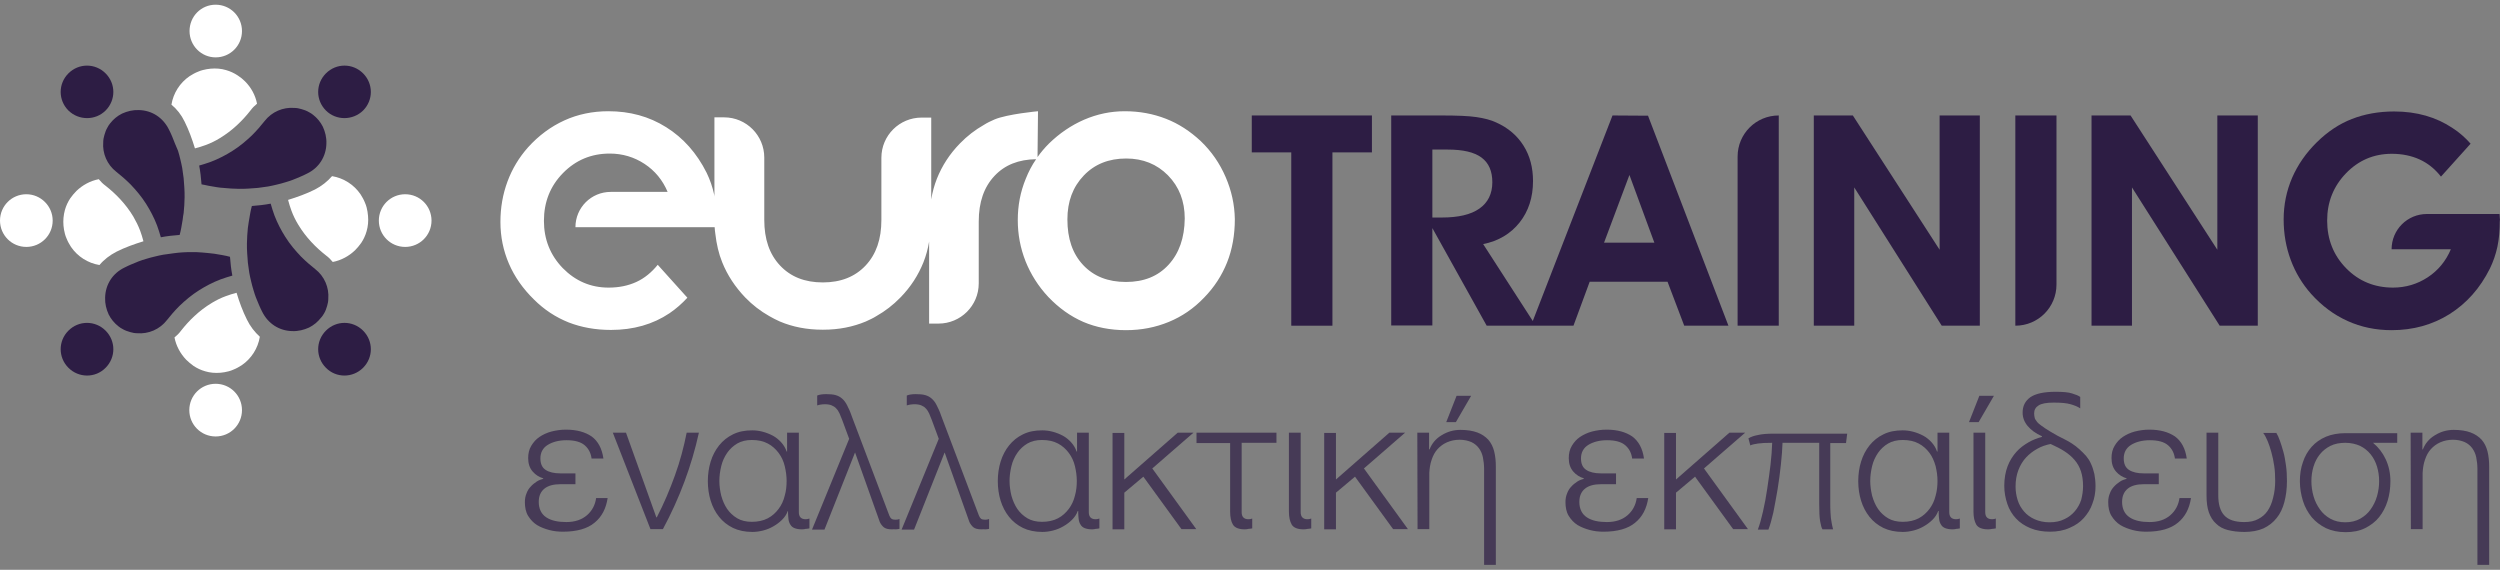 <svg version="1.1" id="Layer_1" xmlns="http://www.w3.org/2000/svg" xmlns:xlink="http://www.w3.org/1999/xlink" x="0px" y="0px" viewBox="0 0 1063.1 242.3" style="enable-background:new 0 0 1063.1 242.3;" xml:space="preserve" width="100%" height="100%"><rect x="0" y="0" width="1063.1" height="242.3" fill="#808080" stroke="none"/><style type="text/css"> .st0{fill:#FFFFFF;} .st1{fill:#2D1D44;} .st2{opacity:0.7;} </style><g><path class="st0" d="M521.2,75.3c-2.5-5.8-6-10.9-10.6-15.3c-4.5-4.2-9.4-7.4-14.8-9.5s-11.2-3.2-17.5-3.2c-6,0-11.7,1.2-17.3,3.6 c-5.5,2.4-10.5,5.8-15,10.2c-1.8,1.8-3.4,3.7-4.8,5.7l0.2-19.5c-0.1,0-13,1.2-18.5,3.5c-1.6,0.7-3.1,1.4-4.5,2.3 c-3.7,2.1-7.1,4.7-10.2,7.9c-4.4,4.5-7.6,9.5-9.8,15c-1.1,2.8-1.9,5.7-2.4,8.8V50h-4.1c-9.4,0-17.1,7.6-17.1,17.1v26.4 c0,8.2-2.2,14.6-6.7,19.4s-10.6,7.2-18.2,7.2l0,0l0,0c-7.7,0-13.7-2.4-18.2-7.2c-4.5-4.8-6.7-11.2-6.7-19.4V67 c0-9.4-7.6-17.1-17.1-17.1h-4.1v33.7c0-0.3-0.1-0.5-0.1-0.8c-0.7-3.3-1.8-6.4-3.2-9.3c-4.2-8.4-10-14.9-17.2-19.4 c-7.3-4.6-15.5-6.8-24.6-6.8c-6.7,0-13,1.3-18.7,3.9c-5.7,2.6-10.9,6.4-15.5,11.5c-3.8,4.3-6.7,9.1-8.7,14.5c-2,5.4-3,11.1-3,17.2 c0,6.2,1.2,12.1,3.6,17.7c2.4,5.6,6,10.7,10.6,15.2c4.4,4.4,9.3,7.6,14.8,9.8c5.4,2.1,11.4,3.2,18,3.2c9.6,0,17.9-2.4,24.9-7.1 c2.8-1.9,5.3-4.1,7.6-6.6l-12.6-14c-2.6,3.2-5.6,5.7-9.1,7.3c-3.5,1.6-7.4,2.4-11.8,2.4c-7.6,0-14.1-2.8-19.5-8.3 c-5.3-5.5-8-12.2-8-20.1c0-8,2.7-14.8,8.1-20.3c5.4-5.5,12-8.3,19.9-8.3c5.4,0,10.4,1.5,14.8,4.4s7.7,6.9,9.8,11.9h-24.2 c-8.3,0-15,6.7-15,15h59.2c0.1,1,0.1,1.9,0.3,2.9c0.5,4.3,1.4,8.3,2.9,12c2.2,5.5,5.5,10.5,9.8,15c3.1,3.2,6.5,5.8,10.2,7.9 c1.5,0.9,3,1.6,4.5,2.3c5.4,2.3,11.5,3.5,18.1,3.5c0.1,0,0.1,0,0.2,0s0.1,0,0.2,0c6.6,0,12.6-1.2,18.1-3.5c1.5-0.7,3.1-1.4,4.5-2.3 c3.7-2.1,7.1-4.7,10.2-7.9c4.4-4.5,7.6-9.5,9.8-15c1.1-2.8,1.9-5.7,2.4-8.8v34.9h4c9.4,0,17.1-7.6,17.1-17.1V94.2 c0-8.2,2.2-14.6,6.7-19.4c4.4-4.7,10.3-7,17.7-7.1c-1.8,2.6-3.2,5.3-4.4,8.3c-2.3,5.6-3.4,11.4-3.4,17.6c0,6.1,1.1,11.9,3.3,17.5 c2.2,5.5,5.4,10.6,9.7,15.2c4.5,4.7,9.4,8.2,14.9,10.6c5.4,2.3,11.5,3.5,18.1,3.5s12.6-1.2,18.2-3.5s10.6-5.7,15-10.3 c4.4-4.5,7.6-9.5,9.8-15s3.3-11.7,3.3-18.4C525,87,523.7,81.1,521.2,75.3z M496.9,112.6c-4.5,4.9-10.5,7.3-18.1,7.3 c-7.7,0-13.7-2.4-18.2-7.2c-4.5-4.8-6.7-11.2-6.7-19.4c0-7.6,2.3-13.8,7-18.7c4.6-4.8,10.6-7.2,18-7.2c7.1,0,13.1,2.4,17.8,7.2 c4.7,4.8,7.1,10.9,7.1,18.3C503.7,101.2,501.4,107.7,496.9,112.6z"/><path class="st0" d="M78.5,51.7c1.8,3.6,3.2,7.5,4.4,11.4c1.6-0.4,3.1-0.9,4.5-1.4c2.2-0.8,4.2-1.8,6-2.9 c5.5-3.3,9.8-7.6,13.1-11.8c0.8-1.1,1.8-2.1,2.8-2.9c-0.7-3.6-2.5-6.9-5.1-9.5c-1-1-2-1.8-3.1-2.5c-1.5-1-3.2-1.8-5-2.3 c-2-0.6-4.2-0.8-6.5-0.6c-1.1,0.1-2.3,0.3-3.4,0.6c-0.7,0.2-1.4,0.4-2,0.7c-1.3,0.5-2.5,1.2-3.6,1.9c-4.1,2.8-6.9,7.2-7.7,12.1 C75.2,46.4,77.1,48.8,78.5,51.7z"/><path class="st0" d="M91.7,24.4c6.2,0,11.2-5,11.2-11.2C102.9,7,97.9,2,91.7,2S80.6,7,80.6,13.2S85.6,24.4,91.7,24.4z"/><path class="st0" d="M105,135.9c-1.8-3.6-3.2-7.4-4.4-11.4c-1.6,0.4-3.1,0.9-4.5,1.4c-2.2,0.8-4.2,1.8-6,2.9 c-5.5,3.3-9.8,7.6-13.1,11.8c-0.8,1.1-1.8,2.1-2.8,2.9c0.7,3.6,2.5,6.9,5,9.5c1,1,2,1.8,3.1,2.6c1.5,1,3.2,1.8,5,2.3 c2,0.6,4.2,0.8,6.5,0.6c1.1-0.1,2.3-0.3,3.4-0.6c0.7-0.2,1.4-0.4,2-0.7c1.3-0.5,2.5-1.2,3.6-1.9c4.1-2.8,6.9-7.2,7.7-12.1 C108.3,141.2,106.4,138.8,105,135.9z"/><path class="st0" d="M91.7,163.2c-6.2,0-11.2,5-11.2,11.2s5,11.2,11.2,11.2s11.2-5,11.2-11.2C102.9,168.2,97.9,163.2,91.7,163.2z"/><path class="st0" d="M155.9,88.2c-0.2-0.7-0.4-1.4-0.7-2c-0.5-1.3-1.2-2.5-1.9-3.6c-2.8-4.1-7.2-6.9-12.1-7.7 c-2,2.3-4.4,4.2-7.3,5.7c-3.6,1.8-7.5,3.2-11.4,4.4c0.4,1.6,0.9,3.1,1.4,4.5c0.8,2.2,1.8,4.2,2.9,6c3.3,5.5,7.6,9.8,11.8,13.1 c1.1,0.8,2.1,1.8,2.9,2.8c3.6-0.7,6.9-2.5,9.5-5c1-1,1.8-2,2.6-3.1c1-1.5,1.8-3.2,2.3-5c0.6-2.1,0.8-4.2,0.6-6.5 C156.4,90.5,156.2,89.4,155.9,88.2z"/><path class="st0" d="M172.3,82.6c-6.2,0-11.2,5-11.2,11.2s5,11.2,11.2,11.2s11.2-5,11.2-11.2S178.5,82.6,172.3,82.6z"/><path class="st0" d="M56.7,92.1c-3.3-5.5-7.6-9.8-11.8-13.1c-1.1-0.8-2.1-1.8-2.9-2.8c-3.6,0.7-6.9,2.5-9.5,5c-1,1-1.8,2-2.6,3.1 c-1,1.5-1.8,3.2-2.3,5C27,91.5,26.8,93.7,27,96c0.1,1.1,0.3,2.3,0.6,3.4c0.2,0.7,0.4,1.4,0.7,2c0.5,1.3,1.2,2.5,1.9,3.6 c2.8,4.1,7.2,6.9,12.1,7.7c1.9-2.3,4.4-4.2,7.3-5.7c3.6-1.8,7.5-3.2,11.4-4.4c-0.4-1.6-0.9-3.1-1.4-4.5C58.8,96,57.8,94,56.7,92.1z "/><path class="st0" d="M11.2,82.6C5,82.6,0,87.6,0,93.8C0,100,5,105,11.2,105s11.2-5,11.2-11.2C22.4,87.6,17.3,82.6,11.2,82.6z"/><polygon class="st1" points="532.3,64.8 549.1,64.8 549.1,138.5 566.6,138.5 566.6,64.8 583.4,64.8 583.4,49.1 532.3,49.1 "/><path class="st1" d="M685.7,49.1l-33.9,87.4l-21.1-32.7c6.5-1.3,11.7-4.4,15.5-9.2c3.8-4.8,5.7-10.7,5.7-17.6c0-5.7-1.3-10.7-4-15 s-6.5-7.6-11.6-9.9c-2.3-1.1-5.1-1.8-8.4-2.3c-3.3-0.5-8.3-0.7-15.1-0.7h-21.2v89.3h17.5V97l23.1,41.5H651h2h16.1l6.9-18.7h33.1 l7.1,18.7H735l-34.2-89.3L685.7,49.1L685.7,49.1z M629.1,88.7c-3.7,2.6-9,3.8-16.1,3.8h-3.9V63.6h6.5c6.5,0,11.3,1.1,14.4,3.4 c3.1,2.3,4.6,5.8,4.6,10.5C634.6,82.4,632.7,86.2,629.1,88.7z M682.1,103.2l10.8-28.8l10.6,28.8H682.1z"/><path class="st1" d="M738.9,66.6v71.9h17.5V49.1C746.7,49.1,738.9,56.9,738.9,66.6z"/><polygon class="st1" points="824.8,106.2 787.9,49.1 771.3,49.1 771.3,138.5 788.5,138.5 788.5,79.7 825.7,138.5 841.9,138.5 841.9,49.1 824.8,49.1 "/><path class="st1" d="M857,138.5c9.7,0,17.5-7.8,17.5-17.5V49.1H857V138.5z"/><polygon class="st1" points="942.9,106.2 906,49.1 889.4,49.1 889.4,138.5 906.6,138.5 906.6,79.7 943.9,138.5 960.1,138.5 960.1,49.1 942.9,49.1 "/><path class="st1" d="M1063,92.5c0-0.7-0.1-1.2-0.1-1.5H1032c-8.3,0-15,6.7-15,15h25.2c-2.1,5-5.4,9-9.8,11.9s-9.4,4.4-14.8,4.4 c-7.8,0-14.5-2.7-19.9-8.2s-8.1-12.3-8.1-20.3c0-7.9,2.7-14.6,8-20.1s11.8-8.3,19.5-8.3c4.3,0,8.3,0.8,11.8,2.4s6.5,4,9.1,7.3 l12.6-14c-2.3-2.6-4.8-4.8-7.6-6.6c-7-4.7-15.3-7.1-24.9-7.1c-6.6,0-12.6,1.1-18,3.2c-5.4,2.1-10.3,5.4-14.8,9.8 c-4.7,4.6-8.2,9.7-10.6,15.2c-2.4,5.6-3.6,11.5-3.6,17.7c0,6.1,1,11.8,3,17.2c2,5.4,4.9,10.2,8.7,14.5c4.6,5.1,9.7,8.9,15.5,11.5 c5.7,2.6,12,3.9,18.7,3.9c9.2,0,17.4-2.3,24.6-6.8c7.3-4.6,13-11,17.2-19.4c1.4-2.9,2.5-6,3.2-9.3s1-6.9,1-10.7 C1063.1,93.6,1063.1,93.1,1063,92.5z"/><path class="st1" d="M88.7,79c1.2,0.2,2.3,0.4,3.5,0.6c0.9,0.1,1.8,0.3,2.7,0.3c2.2,0.2,4.5,0.4,6.7,0.4c1.3,0,2.7,0,4-0.1 c1.4-0.1,2.7-0.2,4.1-0.3c1.4-0.2,2.9-0.4,4.3-0.6c1.2-0.2,2.4-0.5,3.7-0.8c1.2-0.3,2.5-0.6,3.7-1c2.1-0.6,4.2-1.4,6.2-2.3 c1-0.4,2-0.9,3-1.4c5-2.4,8.1-7.2,8.2-12.8c0.1-2.5-0.5-4.9-1.5-7.1c-1-2-2.4-3.7-4.2-5.1c-0.5-0.4-1.1-0.8-1.7-1.1 c-1-0.6-2.1-1-3.2-1.3c-1-0.3-2-0.5-3-0.5c-4.8-0.4-9.6,1.6-12.7,5.6c-1.5,1.9-3.2,3.9-5.3,6c-2.4,2.3-5.2,4.7-8.4,6.7 c-2.7,1.7-5.7,3.3-9.1,4.6c-1.6,0.6-3.3,1.1-5,1.6c0.5,2.6,0.8,5.3,1,8C86.6,78.5,87.6,78.8,88.7,79z"/><path class="st1" d="M154.4,47c4.4-4.4,4.4-11.4,0-15.8s-11.4-4.4-15.8,0c-4.4,4.4-4.4,11.4,0,15.8C142.9,51.3,150,51.3,154.4,47z"/><path class="st1" d="M73.8,107.7c-1.4,0.2-2.9,0.4-4.3,0.6c-1.2,0.2-2.5,0.5-3.7,0.8s-2.5,0.6-3.7,1c-2.1,0.6-4.2,1.4-6.2,2.3 c-1,0.4-2,0.9-3,1.4c-5,2.4-8.1,7.2-8.2,12.8c-0.1,2.5,0.5,4.9,1.5,7.1c1,2,2.4,3.7,4.2,5.1c0.5,0.4,1.1,0.8,1.7,1.1 c1,0.6,2.1,1,3.2,1.3c1,0.3,2,0.5,3,0.5c4.8,0.4,9.6-1.6,12.7-5.6c1.5-1.9,3.2-3.9,5.3-6c2.4-2.3,5.2-4.7,8.4-6.7 c2.7-1.7,5.7-3.3,9.1-4.6c1.6-0.6,3.3-1.1,5-1.6c-0.5-2.6-0.8-5.3-1-8c-1-0.3-2.1-0.5-3.1-0.7c-1.2-0.2-2.3-0.4-3.5-0.6 c-0.9-0.1-1.8-0.2-2.7-0.3c-1.7-0.2-3.5-0.3-5.2-0.4c-0.5,0-1,0-1.5,0c-1.3,0-2.6,0-4,0.1C76.5,107.4,75.1,107.5,73.8,107.7z"/><path class="st1" d="M44.9,156.4c4.4-4.4,4.4-11.4,0-15.8c-4.4-4.4-11.4-4.4-15.8,0s-4.4,11.4,0,15.8S40.6,160.8,44.9,156.4z"/><path class="st1" d="M137.8,133.3c0.6-1,1-2.1,1.3-3.2c0.3-1,0.5-2,0.5-3c0.4-4.8-1.6-9.6-5.6-12.7c-1.9-1.5-3.9-3.2-6-5.3 c-2.3-2.4-4.7-5.2-6.7-8.4c-1.7-2.7-3.3-5.7-4.6-9.1c-0.6-1.6-1.1-3.3-1.6-5c-2.6,0.5-5.3,0.8-8,1c-0.3,1-0.5,2.1-0.7,3.1 c-0.2,1.2-0.4,2.3-0.6,3.5c-0.1,0.9-0.3,1.8-0.4,2.7c-0.2,2.2-0.4,4.5-0.4,6.7c0,1.3,0,2.7,0.1,4c0.1,1.4,0.2,2.7,0.3,4.1 c0.2,1.4,0.4,2.9,0.6,4.3c0.2,1.2,0.5,2.4,0.8,3.7c0.3,1.2,0.6,2.5,1,3.7c0.6,2.1,1.4,4.2,2.3,6.2c0.4,1,0.9,2,1.4,3 c2.5,5,7.2,8.1,12.8,8.2l0,0c2.5,0.1,4.9-0.5,7.1-1.5c2-1,3.7-2.4,5.1-4.2C137.1,134.5,137.4,133.9,137.8,133.3z"/><path class="st1" d="M154.4,156.4c4.4-4.4,4.4-11.4,0-15.8c-4.4-4.4-11.4-4.4-15.8,0c-4.4,4.4-4.4,11.4,0,15.8 C142.9,160.8,150,160.8,154.4,156.4z"/><path class="st1" d="M46.8,52.5c-0.4,0.5-0.8,1.1-1.1,1.7c-0.6,1-1,2.1-1.3,3.2c-0.3,1-0.5,2-0.5,3c-0.4,4.8,1.6,9.6,5.6,12.7 c1.9,1.5,3.9,3.2,6,5.3c2.3,2.4,4.7,5.2,6.7,8.4c1.7,2.7,3.3,5.7,4.6,9.1c0.6,1.6,1.1,3.3,1.6,5c2.6-0.5,5.3-0.8,8-1 c0.3-1,0.5-2.1,0.7-3.1c0.2-1.2,0.4-2.3,0.6-3.5c0.1-0.9,0.2-1.8,0.4-2.7c0.2-2.2,0.4-4.5,0.4-6.7c0-1.3,0-2.7-0.1-4 c-0.1-1.4-0.2-2.8-0.3-4.1c-0.2-1.4-0.4-2.9-0.6-4.3c-0.2-1.2-0.5-2.4-0.8-3.7c-0.3-1.2-0.6-2.5-1-3.7c-0.9-2-1.7-4.1-2.5-6.1 c-0.4-1-0.9-2-1.4-3c-2.5-5-7.2-8.1-12.8-8.2l0,0c-2.5-0.1-4.9,0.5-7.1,1.5C49.9,49.3,48.2,50.7,46.8,52.5z"/><path class="st1" d="M44.9,47c4.4-4.4,4.4-11.4,0-15.8s-11.4-4.4-15.8,0s-4.4,11.4,0,15.8C33.5,51.3,40.6,51.3,44.9,47z"/><g class="st2"><path class="st1" d="M251.6,195.2c-0.3-2.4-1.2-4.3-2.9-5.8s-4.3-2.2-7.8-2.2c-3.2,0-5.9,0.7-8,2s-3.1,3.3-3.1,5.7 c0,2.3,0.7,3.9,2.2,4.9s3.6,1.5,6.3,1.5h6.4v4.6h-6.3c-3,0-5.3,0.6-6.9,1.9c-1.6,1.3-2.4,3.2-2.4,5.6c0,3,1.1,5.2,3.2,6.6 c2.1,1.4,5,2,8.5,2c3.7,0,6.6-1,8.8-2.9s3.5-4.4,3.9-7.3h4.9c-0.7,4.5-2.5,8-5.6,10.5c-3,2.5-7.5,3.8-13.4,3.8 c-2,0-3.9-0.2-5.8-0.7c-1.9-0.5-3.7-1.2-5.2-2.1c-1.6-1-2.8-2.3-3.8-3.9c-1-1.6-1.4-3.6-1.4-5.9c0-1.3,0.2-2.5,0.7-3.7 c0.4-1.1,1-2.1,1.8-2.9c0.7-0.8,1.6-1.5,2.5-2.1s1.8-0.9,2.8-1.2v-0.2c-1.7-0.5-3.2-1.4-4.5-2.9s-1.9-3.4-1.9-5.7 c0-2,0.4-3.7,1.3-5.2s2-2.8,3.5-3.8s3.2-1.8,5.1-2.3c2-0.5,4-0.8,6.2-0.8c4.5,0,8.1,1,10.9,2.9c2.7,2,4.4,5.1,5,9.4h-5V195.2z"/><path class="st1" d="M260.6,184h5.6l12.9,36h0.2c3-5.8,5.5-11.7,7.7-17.8s3.8-12.1,5-18.2h5.2c-3.1,14.1-8.2,27.8-15.3,41h-5.3 L260.6,184z"/><path class="st1" d="M341,225.1c-1.3,0-2.3-0.2-3.1-0.5c-0.8-0.3-1.4-0.8-1.8-1.5c-0.4-0.6-0.7-1.4-0.8-2.3 c-0.1-0.9-0.2-1.8-0.2-2.9v-0.6H335c-0.5,1.4-1.3,2.6-2.4,3.7c-1.1,1.1-2.3,2-3.7,2.8c-1.4,0.8-2.8,1.4-4.4,1.8 c-1.6,0.4-3.1,0.6-4.6,0.6c-3.1,0-5.9-0.6-8.2-1.7c-2.4-1.2-4.3-2.7-5.9-4.7s-2.8-4.3-3.6-6.9c-0.8-2.6-1.2-5.4-1.2-8.3 c0-2.9,0.4-5.7,1.2-8.3c0.8-2.6,2-4.9,3.6-6.9s3.6-3.6,5.9-4.7c2.4-1.2,5.1-1.7,8.2-1.7c1.5,0,3,0.2,4.5,0.6c1.5,0.4,3,1,4.3,1.7 s2.5,1.7,3.5,2.8s1.8,2.4,2.3,3.9h0.2v-8h5v33.8c0,2,1,3,2.9,3c0.6,0,1.1-0.1,1.6-0.3v4.2c-0.6,0.1-1.1,0.2-1.6,0.2 C342.3,225,341.7,225.1,341,225.1z M305.9,204.5c0,2.1,0.3,4.2,0.8,6.3c0.6,2.1,1.4,4,2.5,5.6s2.6,3,4.3,4c1.7,1,3.8,1.5,6.2,1.5 c2.6,0,4.9-0.5,6.8-1.5s3.4-2.4,4.6-4s2.1-3.5,2.6-5.6c0.6-2.1,0.8-4.2,0.8-6.3s-0.3-4.2-0.8-6.3s-1.4-4-2.6-5.6s-2.7-3-4.6-4 s-4.1-1.5-6.8-1.5c-2.4,0-4.5,0.5-6.2,1.5s-3.2,2.4-4.3,4c-1.1,1.6-2,3.5-2.5,5.6S305.9,202.4,305.9,204.5z"/><path class="st1" d="M379.2,225.1c-1.5,0-2.7-0.3-3.4-0.9c-0.7-0.6-1.3-1.4-1.7-2.3l-10.5-29.5l-13,32.8h-5.3l15.8-38.6l-3-8.1 c-0.4-1-0.7-1.8-1.1-2.7c-0.4-0.8-0.8-1.5-1.4-2.1c-0.5-0.6-1.2-1-1.9-1.3c-0.7-0.3-1.7-0.5-2.8-0.5c-1.3,0-2.5,0.2-3.4,0.5v-4.2 c0.9-0.4,2.2-0.6,3.8-0.6c1.6,0,2.9,0.1,4,0.4c1.1,0.3,2,0.8,2.8,1.5s1.5,1.6,2.1,2.8s1.3,2.6,1.9,4.4l16.1,42.6 c0.3,0.7,0.6,1.1,1,1.4c0.4,0.2,0.9,0.3,1.7,0.3c0.6,0,1.1-0.1,1.6-0.3v4.2c-0.6,0.1-1.1,0.2-1.6,0.2 C380.4,225,379.9,225.1,379.2,225.1z"/><path class="st1" d="M417.3,225.1c-1.5,0-2.7-0.3-3.4-0.9c-0.7-0.6-1.3-1.4-1.7-2.3l-10.5-29.5l-13,32.8h-5.3l15.8-38.6l-3-8.1 c-0.4-1-0.7-1.8-1.1-2.7c-0.4-0.8-0.8-1.5-1.4-2.1c-0.5-0.6-1.2-1-1.9-1.3c-0.7-0.3-1.7-0.5-2.8-0.5c-1.3,0-2.5,0.2-3.4,0.5v-4.2 c0.9-0.4,2.2-0.6,3.8-0.6c1.6,0,2.9,0.1,4,0.4c1.1,0.3,2,0.8,2.8,1.5s1.5,1.6,2.1,2.8s1.3,2.6,1.9,4.4l16.1,42.6 c0.3,0.7,0.6,1.1,1,1.4c0.4,0.2,0.9,0.3,1.7,0.3c0.6,0,1.1-0.1,1.6-0.3v4.2c-0.6,0.1-1.1,0.2-1.6,0.2 C418.6,225,418,225.1,417.3,225.1z"/><path class="st1" d="M464.4,225.1c-1.3,0-2.3-0.2-3.1-0.5c-0.8-0.3-1.4-0.8-1.8-1.5c-0.4-0.6-0.7-1.4-0.8-2.3 c-0.1-0.9-0.2-1.8-0.2-2.9v-0.6h-0.2c-0.5,1.4-1.3,2.6-2.4,3.7c-1.1,1.1-2.3,2-3.7,2.8c-1.4,0.8-2.8,1.4-4.4,1.8 c-1.6,0.4-3.1,0.6-4.6,0.6c-3.1,0-5.9-0.6-8.2-1.7c-2.4-1.2-4.3-2.7-5.9-4.7s-2.8-4.3-3.6-6.9c-0.8-2.6-1.2-5.4-1.2-8.3 c0-2.9,0.4-5.7,1.2-8.3c0.8-2.6,2-4.9,3.6-6.9s3.6-3.6,5.9-4.7c2.4-1.2,5.1-1.7,8.2-1.7c1.5,0,3,0.2,4.5,0.6c1.5,0.4,3,1,4.3,1.7 s2.5,1.7,3.5,2.8s1.8,2.4,2.3,3.9h0.2v-8h5v33.8c0,2,1,3,2.9,3c0.6,0,1.1-0.1,1.6-0.3v4.2c-0.6,0.1-1.1,0.2-1.6,0.2 C465.6,225,465.1,225.1,464.4,225.1z M429.3,204.5c0,2.1,0.3,4.2,0.8,6.3c0.6,2.1,1.4,4,2.5,5.6s2.6,3,4.3,4 c1.7,1,3.8,1.5,6.2,1.5c2.6,0,4.9-0.5,6.8-1.5s3.4-2.4,4.6-4s2.1-3.5,2.6-5.6c0.6-2.1,0.8-4.2,0.8-6.3s-0.3-4.2-0.8-6.3 s-1.4-4-2.6-5.6s-2.7-3-4.6-4s-4.1-1.5-6.8-1.5c-2.4,0-4.5,0.5-6.2,1.5s-3.2,2.4-4.3,4c-1.1,1.6-2,3.5-2.5,5.6 S429.3,202.4,429.3,204.5z"/><path class="st1" d="M478.1,184v19.9l22.7-19.9h6.7L490,199.2l18.7,25.8h-6.3l-16.2-22.3l-8.1,6.8v15.6h-5v-41h5V184z"/><path class="st1" d="M529.3,225.1c-2.5,0-4.2-0.7-5-2s-1.2-3.2-1.2-5.5v-29.2h-14.3V184h34v4.3H528v29.5c0,2,1,3,2.9,3 c0.6,0,1.1-0.1,1.6-0.3v4.2c-0.6,0.1-1.1,0.2-1.6,0.2C530.5,225,529.9,225.1,529.3,225.1z"/><path class="st1" d="M554.3,225.1c-2.5,0-4.2-0.7-5-2c-0.8-1.4-1.2-3.2-1.2-5.5V184h5v33.8c0,2,1,3,2.9,3c0.6,0,1.1-0.1,1.6-0.3 v4.2c-0.6,0.1-1.1,0.2-1.5,0.2C555.6,225,555,225.1,554.3,225.1z"/><path class="st1" d="M568.1,184v19.9l22.7-19.9h6.7L580,199.2l18.7,25.8h-6.3l-16.2-22.3l-8.1,6.8v15.6h-5v-41h5L568.1,184 L568.1,184z"/><path class="st1" d="M602.7,184h5v7.1h0.2c1-2.5,2.6-4.5,5.1-6c2.4-1.5,5.1-2.3,8-2.3s5.3,0.4,7.2,1.1c1.9,0.7,3.5,1.8,4.7,3.1 c1.2,1.4,2,3,2.5,5s0.7,4.2,0.7,6.6v41.6h-5v-40.8c0-1.7-0.2-3.4-0.5-4.9s-0.9-2.8-1.7-3.9s-1.9-2-3.2-2.6c-1.4-0.6-3-1-5-1 s-3.8,0.4-5.4,1.1c-1.6,0.7-2.9,1.7-4,2.9s-1.9,2.7-2.5,4.5c-0.6,1.7-0.9,3.6-1,5.6V225h-5L602.7,184L602.7,184z M619.1,179.5H615 l4.4-11.2h6.2L619.1,179.5z"/><path class="st1" d="M694.1,195.2c-0.3-2.4-1.2-4.3-2.9-5.8s-4.3-2.2-7.8-2.2c-3.2,0-5.9,0.7-8,2s-3.1,3.3-3.1,5.7 c0,2.3,0.7,3.9,2.2,4.9s3.6,1.5,6.3,1.5h6.4v4.6h-6.3c-3,0-5.3,0.6-6.9,1.9c-1.6,1.3-2.4,3.2-2.4,5.6c0,3,1.1,5.2,3.2,6.6 c2.1,1.4,5,2,8.5,2c3.7,0,6.6-1,8.8-2.9s3.5-4.4,3.9-7.3h4.9c-0.7,4.5-2.5,8-5.6,10.5c-3,2.5-7.5,3.8-13.4,3.8 c-2,0-3.9-0.2-5.8-0.7c-1.9-0.5-3.7-1.2-5.2-2.1c-1.6-1-2.8-2.3-3.8-3.9c-1-1.6-1.4-3.6-1.4-5.9c0-1.3,0.2-2.5,0.7-3.7 c0.4-1.1,1-2.1,1.8-2.9c0.7-0.8,1.6-1.5,2.5-2.1s1.8-0.9,2.8-1.2v-0.2c-1.7-0.5-3.2-1.4-4.5-2.9s-1.9-3.4-1.9-5.7 c0-2,0.4-3.7,1.3-5.2c0.9-1.5,2-2.8,3.5-3.8s3.2-1.8,5.1-2.3c2-0.5,4-0.8,6.2-0.8c4.5,0,8.1,1,10.9,2.9c2.7,2,4.4,5.1,5,9.4h-5 V195.2z"/><path class="st1" d="M712.7,184v19.9l22.7-19.9h6.7l-17.5,15.2l18.7,25.8H737l-16.2-22.3l-8.1,6.8v15.6h-5v-41h5V184z"/><path class="st1" d="M778.3,188.2v25.3c0,1.7,0,3.2,0.1,4.4s0.1,2.3,0.3,3.2c0.1,0.9,0.3,1.7,0.4,2.3c0.1,0.6,0.3,1.2,0.4,1.7H775 c-0.4-0.6-0.7-1.7-1-3.4s-0.4-4.2-0.4-7.6v-25.8H758c-0.1,2.7-0.3,5.8-0.7,9.3s-0.8,7-1.4,10.5c-0.6,3.5-1.2,6.7-1.8,9.8 c-0.7,3.1-1.4,5.5-2.1,7.3h-4.5c0.8-2.1,1.5-4.6,2.2-7.7c0.7-3,1.3-6.3,1.8-9.7s1-6.8,1.4-10.2s0.6-6.5,0.7-9.3 c-2.7,0-4.7,0.1-6,0.3s-2.4,0.4-3.3,0.8l-0.8-3c1-0.6,2.3-1.1,4-1.4c1.6-0.4,3.9-0.6,6.9-0.6h31.1l-0.5,4h-6.7L778.3,188.2 L778.3,188.2z"/><path class="st1" d="M830.3,225.1c-1.3,0-2.3-0.2-3.1-0.5s-1.4-0.8-1.8-1.5c-0.4-0.6-0.7-1.4-0.8-2.3c-0.1-0.9-0.2-1.8-0.2-2.9 v-0.6h-0.2c-0.5,1.4-1.3,2.6-2.4,3.7c-1.1,1.1-2.3,2-3.7,2.8s-2.8,1.4-4.4,1.8c-1.6,0.4-3.1,0.6-4.6,0.6c-3.1,0-5.9-0.6-8.2-1.7 c-2.4-1.2-4.3-2.7-5.9-4.7c-1.6-2-2.8-4.3-3.6-6.9c-0.8-2.6-1.2-5.4-1.2-8.3c0-2.9,0.4-5.7,1.2-8.3s2-4.9,3.6-6.9s3.6-3.6,5.9-4.7 c2.4-1.2,5.1-1.7,8.2-1.7c1.5,0,3,0.2,4.5,0.6c1.5,0.4,3,1,4.3,1.7s2.5,1.7,3.5,2.8s1.8,2.4,2.3,3.9h0.2v-8h5v33.8c0,2,1,3,2.9,3 c0.6,0,1.1-0.1,1.6-0.3v4.2c-0.6,0.1-1.1,0.2-1.5,0.2C831.6,225,831,225.1,830.3,225.1z M795.3,204.5c0,2.1,0.3,4.2,0.8,6.3 c0.6,2.1,1.4,4,2.5,5.6s2.6,3,4.3,4s3.8,1.5,6.2,1.5c2.6,0,4.9-0.5,6.8-1.5c1.9-1,3.4-2.4,4.6-4s2.1-3.5,2.6-5.6 c0.6-2.1,0.8-4.2,0.8-6.3s-0.3-4.2-0.8-6.3c-0.6-2.1-1.4-4-2.6-5.6s-2.7-3-4.6-4c-1.9-1-4.1-1.5-6.8-1.5c-2.4,0-4.5,0.5-6.2,1.5 s-3.2,2.4-4.3,4s-2,3.5-2.5,5.6S795.3,202.4,795.3,204.5z"/><path class="st1" d="M841.4,179.5h-4.1l4.4-11.2h6.2L841.4,179.5z M845.4,225.1c-2.5,0-4.2-0.7-5-2c-0.8-1.4-1.2-3.2-1.2-5.5V184 h5v33.8c0,2,1,3,2.9,3c0.6,0,1.1-0.1,1.6-0.3v4.2c-0.6,0.1-1.1,0.2-1.5,0.2C846.7,225,846.1,225.1,845.4,225.1z"/><path class="st1" d="M884.5,173.6c-1-0.7-2.3-1.2-4-1.7s-4.1-0.7-7.2-0.7c-3,0-5.2,0.4-6.4,1.2c-1.3,0.8-1.9,1.9-1.9,3.4 c0,0.6,0.1,1.2,0.2,1.7c0.1,0.6,0.4,1.1,0.9,1.7c0.4,0.6,1.1,1.2,2.1,1.9c0.9,0.7,2.2,1.5,3.8,2.5c2,1.2,4,2.3,6.1,3.3 c2,1,4.1,2.3,6.1,4.1c1.1,1,2,1.9,2.9,2.9c0.8,1,1.6,2.1,2.1,3.4c0.6,1.2,1,2.6,1.4,4.2c0.3,1.5,0.5,3.3,0.5,5.3 c0,2.5-0.4,5-1.3,7.3c-0.8,2.4-2.1,4.4-3.7,6.2c-1.6,1.8-3.7,3.2-6.1,4.2c-2.4,1.1-5.2,1.6-8.3,1.6s-5.9-0.5-8.3-1.5 c-2.4-1-4.4-2.3-6.1-4.1c-1.6-1.7-2.9-3.8-3.7-6.2s-1.3-4.9-1.3-7.7c0-3.1,0.5-5.9,1.4-8.3s2.2-4.4,3.7-6.1c1.5-1.7,3.3-3,5.2-4.1 s3.8-1.8,5.7-2.3v-0.3c-2.7-1.2-4.7-2.7-6.1-4.4c-1.4-1.7-2.1-3.6-2.1-5.6c0-2.9,1.1-5,3.3-6.6c2.2-1.5,5.8-2.3,10.7-2.3 c3.1,0,5.5,0.2,7,0.7c1.6,0.5,2.7,0.9,3.5,1.5v4.8L884.5,173.6L884.5,173.6z M885.8,206.8c0-2.4-0.3-4.6-0.9-6.4 c-0.6-1.8-1.5-3.4-2.7-4.8c-1.2-1.4-2.6-2.6-4.3-3.7c-1.7-1.1-3.7-2.1-5.9-3.1c-2,0.4-3.8,1-5.6,2s-3.4,2.2-4.8,3.7 s-2.5,3.3-3.3,5.4c-0.8,2.1-1.2,4.4-1.2,7c0,2,0.3,3.9,0.9,5.8s1.5,3.4,2.7,4.8c1.2,1.4,2.7,2.5,4.5,3.3s3.9,1.3,6.3,1.3 c2.4,0,4.5-0.4,6.3-1.3c1.8-0.8,3.3-2,4.5-3.4s2.1-3,2.7-4.8C885.5,210.6,885.8,208.7,885.8,206.8z"/><path class="st1" d="M924.9,195.2c-0.3-2.4-1.2-4.3-2.9-5.8s-4.3-2.2-7.8-2.2c-3.2,0-5.9,0.7-8,2s-3.1,3.3-3.1,5.7 c0,2.3,0.7,3.9,2.2,4.9s3.6,1.5,6.3,1.5h6.4v4.6h-6.3c-3,0-5.3,0.6-6.9,1.9c-1.6,1.3-2.4,3.2-2.4,5.6c0,3,1.1,5.2,3.2,6.6 c2.1,1.4,5,2,8.5,2c3.7,0,6.6-1,8.8-2.9s3.5-4.4,3.9-7.3h4.9c-0.7,4.5-2.5,8-5.6,10.5c-3,2.5-7.5,3.8-13.4,3.8 c-2,0-3.9-0.2-5.8-0.7c-1.9-0.5-3.7-1.2-5.2-2.1c-1.6-1-2.8-2.3-3.8-3.9c-1-1.6-1.4-3.6-1.4-5.9c0-1.3,0.2-2.5,0.7-3.7 c0.4-1.1,1-2.1,1.8-2.9c0.7-0.8,1.6-1.5,2.5-2.1s1.8-0.9,2.8-1.2v-0.2c-1.7-0.5-3.2-1.4-4.5-2.9s-1.9-3.4-1.9-5.7 c0-2,0.4-3.7,1.3-5.2c0.9-1.5,2-2.8,3.5-3.8s3.2-1.8,5.1-2.3c2-0.5,4-0.8,6.2-0.8c4.5,0,8.1,1,10.9,2.9c2.7,2,4.4,5.1,5,9.4h-5 V195.2z"/><path class="st1" d="M967.5,204.5c0-2.2-0.1-4.3-0.4-6.3c-0.3-2.1-0.7-4-1.2-5.8s-1-3.4-1.6-4.8c-0.6-1.4-1.2-2.6-1.9-3.5h5.6 c0.5,0.8,1,1.9,1.5,3.3c0.5,1.4,1,3,1.5,4.8s0.8,3.7,1.1,5.8s0.4,4.3,0.4,6.6c0,3.3-0.4,6.3-1.1,8.9c-0.7,2.7-1.8,5-3.3,6.8 c-1.5,1.9-3.3,3.3-5.6,4.4c-2.3,1-5,1.5-8.1,1.5c-2.7,0-5-0.3-7-0.8s-3.7-1.4-5-2.7c-1.4-1.2-2.4-2.9-3.1-4.8c-0.7-2-1-4.4-1-7.3 V184h5v26.7c0,3.7,0.8,6.5,2.5,8.4s4.5,2.9,8.5,2.9c2.4,0,4.4-0.4,6-1.3c1.6-0.8,3-2,4-3.5s1.8-3.3,2.3-5.5 C967.2,209.5,967.5,207.1,967.5,204.5z"/><path class="st1" d="M1019.4,184v4.3h-10.3c2.3,1.9,4.1,4.2,5.4,7c1.3,2.8,2,5.9,2,9.3c0,3-0.4,5.8-1.2,8.4 c-0.8,2.6-2,4.9-3.6,6.9s-3.6,3.5-6,4.7s-5.2,1.7-8.3,1.7s-5.9-0.6-8.3-1.7c-2.4-1.2-4.4-2.7-6.1-4.7c-1.6-2-2.9-4.3-3.7-6.9 c-0.8-2.6-1.3-5.4-1.3-8.4c0-2.9,0.4-5.6,1.3-8.1c0.8-2.5,2.1-4.7,3.7-6.5c1.6-1.8,3.7-3.3,6.1-4.3c2.4-1,5.2-1.5,8.3-1.5h22 L1019.4,184L1019.4,184z M997.3,188.3c-2.4,0-4.5,0.4-6.3,1.3c-1.8,0.9-3.3,2.1-4.5,3.6s-2.1,3.2-2.7,5.2c-0.6,2-0.9,4-0.9,6.2 s0.3,4.3,0.9,6.4c0.6,2.1,1.5,3.9,2.7,5.6s2.7,3,4.5,4s3.9,1.5,6.3,1.5c2.4,0,4.5-0.5,6.3-1.5s3.3-2.3,4.5-4s2.1-3.5,2.7-5.6 c0.6-2.1,0.9-4.2,0.9-6.4s-0.3-4.2-0.9-6.2c-0.6-2-1.5-3.7-2.7-5.2s-2.7-2.7-4.5-3.6C1001.8,188.8,999.7,188.3,997.3,188.3z"/><path class="st1" d="M1025.1,184h5v7.1h0.2c1-2.5,2.6-4.5,5.1-6c2.4-1.5,5.1-2.3,8-2.3s5.3,0.4,7.2,1.1c1.9,0.7,3.5,1.8,4.7,3.1 c1.2,1.4,2,3,2.5,5s0.7,4.2,0.7,6.6v41.6h-5v-40.8c0-1.7-0.2-3.4-0.5-4.9s-0.9-2.8-1.7-3.9s-1.9-2-3.2-2.6c-1.4-0.6-3-1-5-1 s-3.8,0.4-5.4,1.1c-1.6,0.7-2.9,1.7-4,2.9s-1.9,2.7-2.5,4.5c-0.6,1.7-0.9,3.6-1,5.6V225h-5L1025.1,184L1025.1,184z"/></g></g></svg>